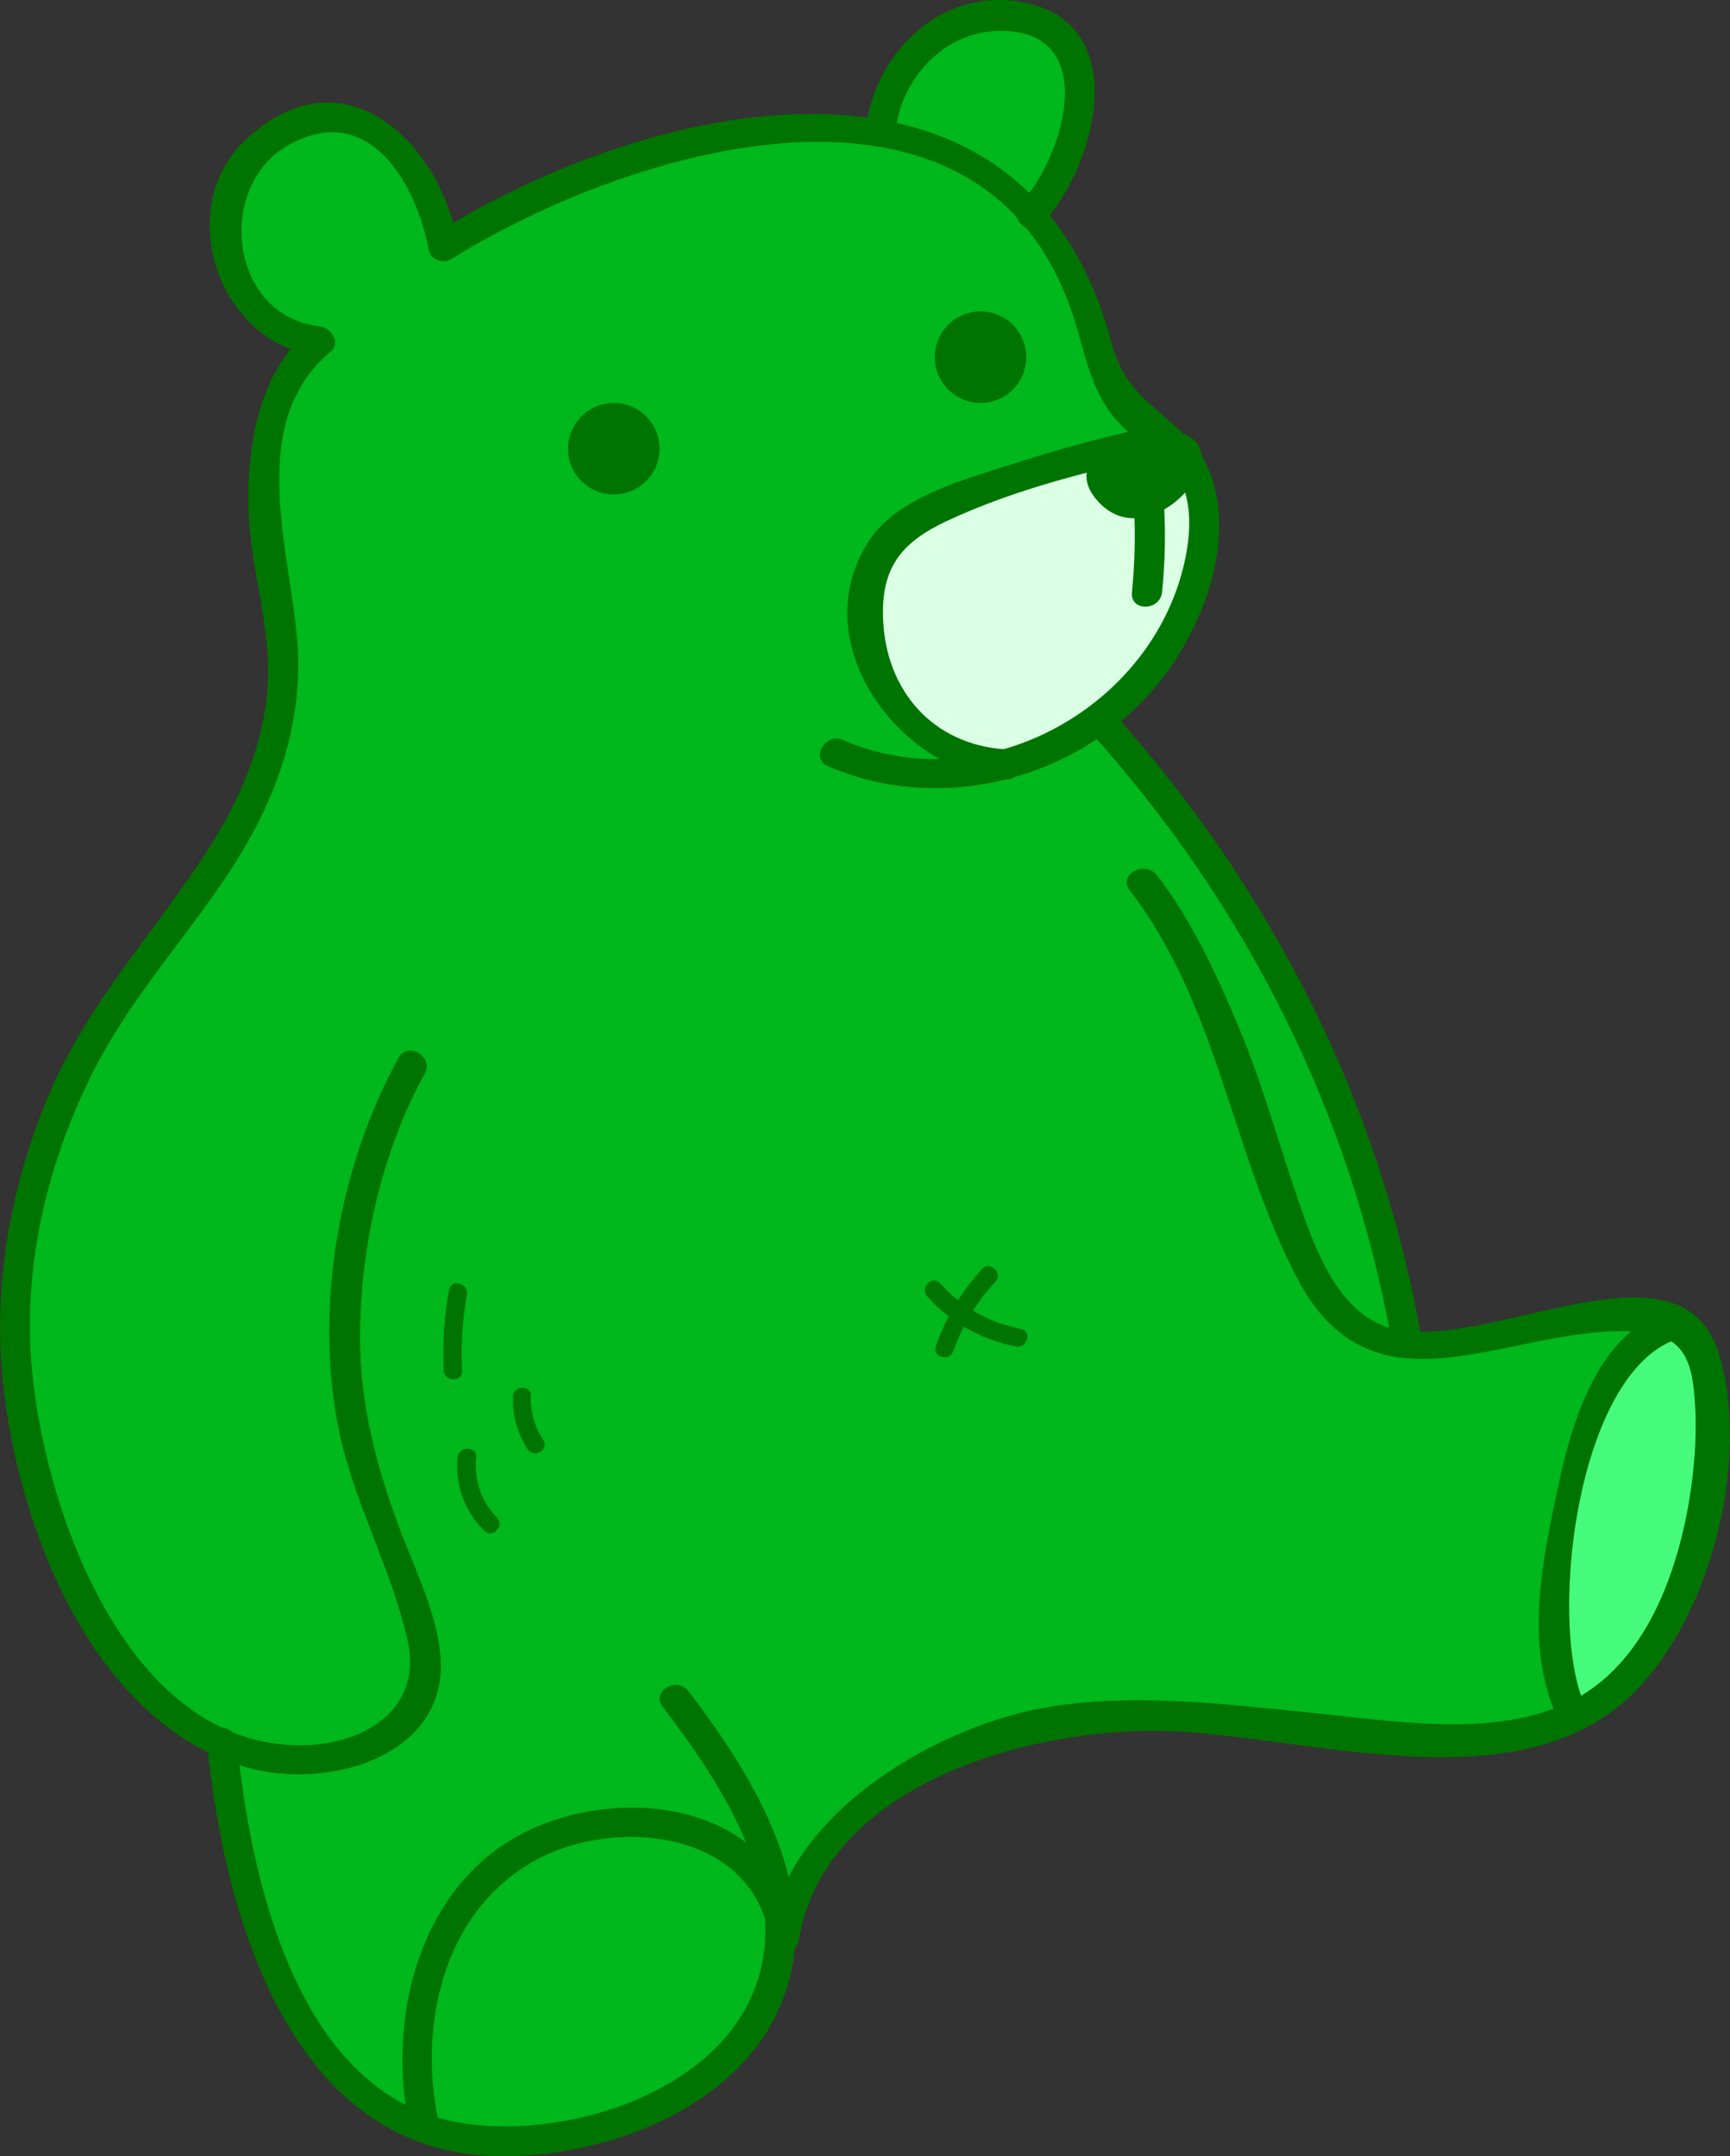 <?xml version="1.0" standalone="no"?>
<svg version="1.1" x="0" y="0" width="100%" height="100%" viewBox="-0.15 0 465.1 579.6" xmlns="http://www.w3.org/2000/svg" xmlns:xlink="http://www.w3.org/1999/xlink">
		  <rect x="-0.15" y="0" width="465.1" height="579.6" fill="#333333" stroke="none"/>
		  <style type="text/css">.st1{stroke:none;stroke-width:1;stroke-linecap:butt;stroke-linejoin:miter;fill:#00b71c;fill-opacity:1;fill-rule:nonZero;}
		.st2{stroke:none;stroke-width:1;stroke-linecap:butt;stroke-linejoin:miter;fill:#00b71c;fill-opacity:1;fill-rule:nonZero;}
		.st3{stroke:none;stroke-width:1;stroke-linecap:butt;stroke-linejoin:miter;fill:#dbffe5;fill-opacity:1;fill-rule:nonZero;}
		.st4{stroke:none;stroke-width:1;stroke-linecap:butt;stroke-linejoin:miter;fill:#00b71c;fill-opacity:1;fill-rule:nonZero;}
		.st5{stroke:none;stroke-width:1;stroke-linecap:butt;stroke-linejoin:miter;fill:#00b71c;fill-opacity:1;fill-rule:nonZero;}
		.st6{stroke:none;stroke-width:1;stroke-linecap:butt;stroke-linejoin:miter;fill:#007400;fill-opacity:1;fill-rule:nonZero;}
		.st7{stroke:none;stroke-width:1;stroke-linecap:butt;stroke-linejoin:miter;fill:#007400;fill-opacity:1;fill-rule:nonZero;}
		.st8{stroke:none;stroke-width:1;stroke-linecap:butt;stroke-linejoin:miter;fill:#007400;fill-opacity:1;fill-rule:nonZero;}
		.st9{stroke:none;stroke-width:1;stroke-linecap:butt;stroke-linejoin:miter;fill:#007400;fill-opacity:1;fill-rule:nonZero;}
		.st10{stroke:none;stroke-width:1;stroke-linecap:butt;stroke-linejoin:miter;fill:#007400;fill-opacity:1;fill-rule:nonZero;}
		.st11{stroke:none;stroke-width:1;stroke-linecap:butt;stroke-linejoin:miter;fill:#007400;fill-opacity:1;fill-rule:nonZero;}
		.st12{stroke:none;stroke-width:1;stroke-linecap:butt;stroke-linejoin:miter;fill:#007400;fill-opacity:1;fill-rule:nonZero;}
		.st13{stroke:none;stroke-width:1;stroke-linecap:butt;stroke-linejoin:miter;fill:#007400;fill-opacity:1;fill-rule:nonZero;}
		.st14{stroke:none;stroke-width:1;stroke-linecap:butt;stroke-linejoin:miter;fill:#007400;fill-opacity:1;fill-rule:nonZero;}
		.st15{stroke:none;stroke-width:1;stroke-linecap:butt;stroke-linejoin:miter;fill:#007400;fill-opacity:1;fill-rule:nonZero;}
		.st16{stroke:none;stroke-width:1;stroke-linecap:butt;stroke-linejoin:miter;fill:#007400;fill-opacity:1;fill-rule:nonZero;}
		.st17{stroke:none;stroke-width:1;stroke-linecap:butt;stroke-linejoin:miter;fill:#007400;fill-opacity:1;fill-rule:nonZero;}
		.st18{stroke:none;stroke-width:1;stroke-linecap:butt;stroke-linejoin:miter;fill:#007400;fill-opacity:1;fill-rule:nonZero;}
		.st19{stroke:none;stroke-width:1;stroke-linecap:butt;stroke-linejoin:miter;fill:#007400;fill-opacity:1;fill-rule:nonZero;}
		.st20{stroke:none;stroke-width:1;stroke-linecap:butt;stroke-linejoin:miter;fill:#007400;fill-opacity:1;fill-rule:nonZero;}
		.st21{stroke:none;stroke-width:1;stroke-linecap:butt;stroke-linejoin:miter;fill:#007400;fill-opacity:1;fill-rule:nonZero;}
		.st22{stroke:none;stroke-width:1;stroke-linecap:butt;stroke-linejoin:miter;fill:#007400;fill-opacity:1;fill-rule:nonZero;}</style>
		  <defs/>
		  <g id="组155">
		    <g id="组156">
		      <path class="st1" id="路径434" d="M 456.163 360.61 C 463.163 373.31 462.263 437.41 427.163 459.31 C 425.863 460.11 424.363 460.91 422.963 461.61 C 422.963 461.61 422.963 461.61 422.963 461.61 C 415.563 449.61 417.163 434.31 419.263 420.41 C 421.963 402.01 425.263 383.11 435.363 367.41 C 438.863 362.01 443.663 356.81 450.063 355.91 C 450.063 355.91 450.163 355.21 450.163 355.21 C 452.763 356.31 454.763 358.01 456.163 360.61  Z " style="fill:#46fb7b"/>
		    </g>
		    <g id="组157">
		      <path class="st2" id="路径435" d="M 377.863 362.11 C 383.763 362.71 390.463 361.91 398.263 360.51 C 420.763 356.61 439.863 350.81 450.163 355.11 C 450.163 355.11 450.063 355.81 450.063 355.81 C 443.663 356.71 438.863 361.91 435.363 367.31 C 425.263 382.91 421.963 401.91 419.263 420.31 C 417.163 434.21 415.563 449.51 422.963 461.51 C 422.963 461.51 422.963 461.51 422.963 461.51 C 385.963 478.71 309.863 448.51 263.463 468.01 C 215.163 488.31 210.463 520.61 210.463 520.61 C 210.463 520.61 209.763 520.61 209.763 520.61 C 209.863 518.91 209.763 517.11 209.663 515.31 C 205.463 496.61 187.563 491.01 175.463 490.11 C 164.463 489.31 153.063 490.71 143.163 495.71 C 129.763 502.41 119.863 515.31 115.263 529.61 C 110.663 543.91 110.263 556.21 113.863 570.81 C 113.863 570.81 111.263 571.31 111.263 571.31 C 105.463 569.11 100.163 566.01 95.563 561.81 C 65.763 534.61 59.563 468.01 59.563 468.01 C 43.063 460.31 26.263 442.71 13.963 410.01 C -12.337 339.81 18.363 282.81 44.663 250.31 C 70.963 217.81 81.563 192.41 73.663 157.31 C 65.763 122.21 76.263 98.51 85.963 91.51 C 71.063 91.51 47.363 61.71 67.563 41.51 C 87.763 21.31 114.063 31.51 119.363 65.91 C 119.363 65.91 155.363 43.21 194.863 36.21 C 212.863 33.01 226.863 33.51 236.763 34.91 C 236.763 34.91 236.763 34.91 236.763 34.91 C 248.563 36.61 254.463 39.71 254.463 39.71 C 262.363 42.71 270.563 49.01 277.563 57.01 C 282.863 63.11 287.363 70.21 290.463 77.41 C 297.563 94.11 293.163 106.41 313.263 117.81 C 313.263 117.81 245.363 131.91 236.763 147.71 C 228.163 163.51 234.063 204.51 270.163 205.21 C 276.663 203.61 283.563 200.91 290.363 196.81 C 292.163 195.71 293.863 194.61 295.463 193.31 C 295.463 193.31 295.463 193.31 295.463 193.31 C 295.463 193.31 332.463 233.81 351.763 276.31 C 371.063 318.81 378.063 360.41 378.063 360.41 C 378.063 360.41 377.863 362.11 377.863 362.11  Z "/>
		    </g>
		    <g id="组158">
		      <path class="st3" id="路径436" d="M 313.163 118.01 C 332.263 128.81 324.563 171.81 295.463 193.51 C 293.863 194.81 292.163 195.91 290.363 197.01 C 283.563 201.11 276.663 203.81 270.163 205.41 C 233.963 204.71 228.163 163.61 236.763 147.91 C 245.163 132.11 313.163 118.01 313.163 118.01  Z "/>
		    </g>
		    <g id="组159">
		      <path class="st4" id="路径437" d="M 268.963 4.21 C 298.163 3.81 293.863 40.41 277.463 57.21 C 270.563 49.21 262.363 42.91 254.363 39.91 C 254.363 39.91 248.463 36.81 236.663 35.11 C 236.663 35.11 236.663 35.11 236.663 35.11 C 236.763 33.71 240.263 4.51 268.963 4.21  Z "/>
		    </g>
		    <g id="组160">
		      <path class="st5" id="路径438" d="M 209.663 515.51 C 209.763 517.31 209.863 519.01 209.763 520.81 C 209.363 530.81 205.963 539.71 199.963 548.01 C 185.863 567.31 142.363 583.41 111.263 571.61 C 111.263 571.61 113.863 571.11 113.863 571.11 C 110.263 556.51 110.663 544.31 115.263 529.91 C 119.863 515.61 129.763 502.71 143.163 496.01 C 153.063 491.11 164.463 489.61 175.463 490.41 C 187.463 491.21 205.463 496.71 209.663 515.51  Z "/>
		    </g>
		    <g id="组161">
		      <g id="组162">
		        <path class="st6" id="路径439" d="M 249.163 348.51 C 255.463 355.51 263.663 360.11 272.963 361.91 C 276.063 362.51 277.363 357.81 274.263 357.21 C 265.763 355.51 258.463 351.41 252.663 345.01 C 250.463 342.61 247.063 346.11 249.163 348.51 C 249.163 348.51 249.163 348.51 249.163 348.51  Z "/>
		      </g>
		    </g>
		    <g id="组163">
		      <g id="组164">
		        <path class="st7" id="路径440" d="M 263.963 341.01 C 258.363 347.11 254.163 354.01 251.463 361.81 C 250.363 364.81 255.163 366.11 256.163 363.11 C 258.663 356.11 262.463 349.91 267.463 344.51 C 269.563 342.21 266.063 338.71 263.963 341.01 C 263.963 341.01 263.963 341.01 263.963 341.01  Z "/>
		      </g>
		    </g>
		    <g id="组165">
		      <g id="组166">
		        <path class="st8" id="路径441" d="M 120.563 346.71 C 119.263 353.91 118.763 361.11 119.163 368.41 C 119.263 371.51 124.263 371.61 124.063 368.41 C 123.763 361.61 124.163 354.81 125.363 348.01 C 125.863 344.91 121.163 343.51 120.563 346.71 C 120.563 346.71 120.563 346.71 120.563 346.71  Z "/>
		      </g>
		    </g>
		    <g id="组167">
		      <g id="组168">
		        <path class="st9" id="路径442" d="M 122.863 391.81 C 122.163 399.11 124.763 406.21 129.963 411.41 C 132.163 413.71 135.663 410.21 133.463 407.91 C 129.163 403.51 127.263 397.81 127.863 391.71 C 128.163 388.61 123.163 388.61 122.863 391.81 C 122.863 391.81 122.863 391.81 122.863 391.81  Z "/>
		      </g>
		    </g>
		    <g id="组169">
		      <g id="组170">
		        <path class="st10" id="路径443" d="M 137.763 375.41 C 137.563 380.41 138.963 385.31 141.663 389.51 C 143.363 392.11 147.663 389.71 145.863 387.01 C 143.563 383.51 142.463 379.61 142.563 375.41 C 142.863 372.21 137.863 372.21 137.763 375.41 C 137.763 375.41 137.763 375.41 137.763 375.41  Z "/>
		      </g>
		    </g>
		    <g id="组171">
		      <g id="组172">
		        <path class="st11" id="路径444" d="M 106.963 284.41 C 91.163 313.11 84.663 349.81 90.463 381.91 C 94.163 402.61 104.963 420.81 109.463 441.11 C 113.463 459.41 97.763 468.91 81.263 469.11 C 32.963 469.81 10.563 402.61 8.163 364.51 C 6.463 338.21 12.963 312.01 24.663 288.51 C 34.463 268.91 48.963 253.21 60.963 235.21 C 73.863 215.91 81.863 194.41 79.663 170.91 C 77.463 147.01 66.263 113.21 88.663 94.61 C 91.663 92.11 88.863 88.11 85.763 87.71 C 61.463 85.01 57.663 49.91 77.563 38.91 C 99.063 27.01 111.763 49.31 115.163 67.31 C 115.663 69.81 118.963 71.01 121.063 69.71 C 170.063 39.21 265.663 10.61 288.963 86.81 C 292.463 98.41 293.963 108.41 303.763 116.61 C 310.063 121.81 316.163 124.11 318.563 132.71 C 320.563 139.81 319.263 148.21 317.263 155.11 C 306.363 192.21 262.763 214.71 226.463 198.91 C 221.763 196.81 217.663 203.81 222.363 205.91 C 255.563 220.41 296.563 207.51 315.963 177.21 C 323.963 164.81 329.563 148.61 326.963 133.71 C 325.763 126.91 323.063 121.61 318.163 116.81 C 309.163 108.01 302.063 105.01 298.663 92.01 C 275.363 4.61 176.663 25.61 117.063 62.71 C 119.063 63.51 121.063 64.31 122.963 65.11 C 117.663 37.31 91.863 13.51 66.063 37.41 C 46.063 55.91 58.463 92.71 85.763 95.81 C 84.763 93.51 83.863 91.21 82.863 88.91 C 68.863 100.51 65.863 122.01 66.763 139.11 C 67.563 154.11 72.663 168.51 71.863 183.61 C 70.963 200.01 64.263 215.21 55.463 228.81 C 41.363 250.71 24.063 268.91 13.463 293.11 C 3.463 316.41 -1.637 341.91 0.263 367.41 C 3.263 407.01 23.463 462.91 66.363 475.11 C 88.363 481.31 121.463 471.81 118.163 443.91 C 116.763 432.01 110.863 420.71 106.763 409.51 C 100.963 393.61 96.763 377.61 96.663 360.51 C 96.463 336.31 102.263 309.91 114.063 288.51 C 116.463 283.91 109.463 279.81 106.963 284.41 C 106.963 284.41 106.963 284.41 106.963 284.41  Z "/>
		      </g>
		    </g>
		    <g id="组173">
		      <g id="组174">
		        <path class="st12" id="路径445" d="M 240.663 35.11 C 242.163 21.01 254.063 7.61 270.163 8.31 C 295.863 9.41 285.463 42.81 274.263 54.61 C 270.663 58.41 276.363 64.11 279.963 60.31 C 294.263 45.11 304.563 7.11 275.863 0.81 C 253.563 -4.09 234.863 13.71 232.563 35.11 C 232.063 40.21 240.063 40.21 240.663 35.11 C 240.663 35.11 240.663 35.11 240.663 35.11  Z "/>
		      </g>
		    </g>
		    <g id="组175">
		      <g id="组176">
		        <path class="st13" id="路径446" d="M 292.563 196.31 C 334.663 242.71 363.463 299.71 374.163 361.61 C 375.063 366.71 382.863 364.51 381.963 359.51 C 370.963 296.21 341.263 238.11 298.263 190.61 C 294.763 186.71 289.063 192.51 292.563 196.31 C 292.563 196.31 292.563 196.31 292.563 196.31  Z "/>
		      </g>
		    </g>
		    <g id="组177">
		      <g id="组178">
		        <path class="st14" id="路径447" d="M 303.563 239.31 C 327.363 270.21 330.963 309.91 348.563 343.51 C 368.963 382.41 403.763 357.21 437.263 357.81 C 450.063 358.11 454.063 362.51 455.263 373.81 C 456.263 383.61 455.563 393.71 453.963 403.41 C 450.363 424.71 441.063 449.41 419.763 458.41 C 399.463 467.01 373.963 462.51 352.763 460.41 C 329.663 458.11 306.063 455.11 283.063 458.61 C 253.163 463.11 212.163 486.41 206.763 519.51 C 205.963 524.61 213.663 526.81 214.563 521.61 C 221.663 478.81 278.263 464.01 314.163 465.31 C 350.663 466.61 405.363 484.51 436.463 457.41 C 459.263 437.51 470.663 393.31 462.063 364.21 C 451.363 328.11 393.263 368.31 369.263 355.21 C 358.063 349.11 352.763 333.91 348.963 322.81 C 343.663 307.61 339.563 292.21 333.363 277.31 C 327.363 262.81 320.463 247.61 310.763 235.11 C 307.363 231.21 300.363 235.21 303.563 239.31 C 303.563 239.31 303.563 239.31 303.563 239.31  Z "/>
		      </g>
		    </g>
		    <g id="组179">
		      <g id="组180">
		        <path class="st15" id="路径448" d="M 55.463 468.21 C 60.063 515.01 77.963 579.61 135.063 579.61 C 161.463 579.61 194.163 568.11 207.463 543.61 C 224.263 512.71 203.763 479.21 184.963 454.61 C 181.863 450.51 174.863 454.51 177.963 458.71 C 195.463 481.61 216.963 514.21 198.563 542.71 C 183.963 565.21 148.463 574.91 123.163 570.51 C 79.963 563.01 67.163 505.31 63.563 468.11 C 63.063 463.11 54.963 463.01 55.463 468.21 C 55.463 468.21 55.463 468.21 55.463 468.21  Z "/>
		      </g>
		    </g>
		    <g id="组181">
		      <g id="组182">
		        <path class="st16" id="路径449" d="M 448.863 352.01 C 429.363 358.21 422.463 382.01 418.663 399.91 C 414.263 420.61 409.363 443.91 419.463 463.61 C 421.863 468.21 428.763 464.11 426.463 459.51 C 415.563 438.21 423.263 368.61 451.063 359.81 C 455.963 358.21 453.863 350.41 448.863 352.01 C 448.863 352.01 448.863 352.01 448.863 352.01  Z "/>
		      </g>
		    </g>
		    <g id="组183">
		      <g id="组184">
		        <path class="st17" id="路径450" d="M 117.663 569.91 C 112.163 543.61 119.363 512.51 145.163 499.31 C 165.263 489.11 198.363 491.91 205.763 516.51 C 207.263 521.51 215.063 519.31 213.563 514.41 C 205.163 486.51 171.963 480.81 147.163 489.81 C 113.763 501.91 103.263 540.31 109.963 572.11 C 110.963 577.11 118.763 575.01 117.663 569.91 C 117.663 569.91 117.663 569.91 117.663 569.91  Z "/>
		      </g>
		    </g>
		    <g id="组185">
		      <g id="组186">
		        <path class="st18" id="路径451" d="M 312.063 114.11 C 299.063 116.81 286.063 120.21 273.363 124.31 C 260.663 128.41 241.563 133.21 233.663 145.11 C 215.463 172.41 241.663 207.51 270.063 209.51 C 275.263 209.91 275.263 201.81 270.063 201.41 C 250.663 200.11 238.063 185.71 237.263 166.51 C 236.663 152.61 242.163 145.81 254.263 140.11 C 272.963 131.31 294.063 126.21 314.263 121.91 C 319.263 120.81 317.163 113.01 312.063 114.11 C 312.063 114.11 312.063 114.11 312.063 114.11  Z "/>
		      </g>
		    </g>
		    <g id="组187">
		      <path class="st19" id="路径452" d="M 320.163 117.71 C 330.663 124.71 308.563 148.81 295.463 135.21 C 282.263 121.71 309.663 110.71 320.163 117.71  Z "/>
		    </g>
		    <g id="组188">
		      <path class="st20" id="圆1" d="M 164.863 108.31 C 171.656 108.31 177.163 113.817 177.163 120.61 C 177.163 127.403 171.656 132.91 164.863 132.91 C 158.07 132.91 152.563 127.403 152.563 120.61 C 152.563 113.817 158.07 108.31 164.863 108.31  Z "/>
		    </g>
		    <g id="组189">
		      <path class="st21" id="圆2" d="M 263.463 83.71 C 270.256 83.71 275.763 89.217 275.763 96.01 C 275.763 102.803 270.256 108.31 263.463 108.31 C 256.67 108.31 251.163 102.803 251.163 96.01 C 251.163 89.217 256.67 83.71 263.463 83.71  Z "/>
		    </g>
		    <g id="组190">
		      <g id="组191">
		        <path class="st22" id="路径453" d="M 304.663 135.51 C 305.163 143.41 304.963 151.31 304.163 159.21 C 303.663 164.41 311.663 164.31 312.263 159.21 C 313.063 151.31 313.263 143.41 312.763 135.51 C 312.363 130.41 304.363 130.31 304.663 135.51 C 304.663 135.51 304.663 135.51 304.663 135.51  Z "/>
		      </g>
		    </g>
		  </g>
		</svg>